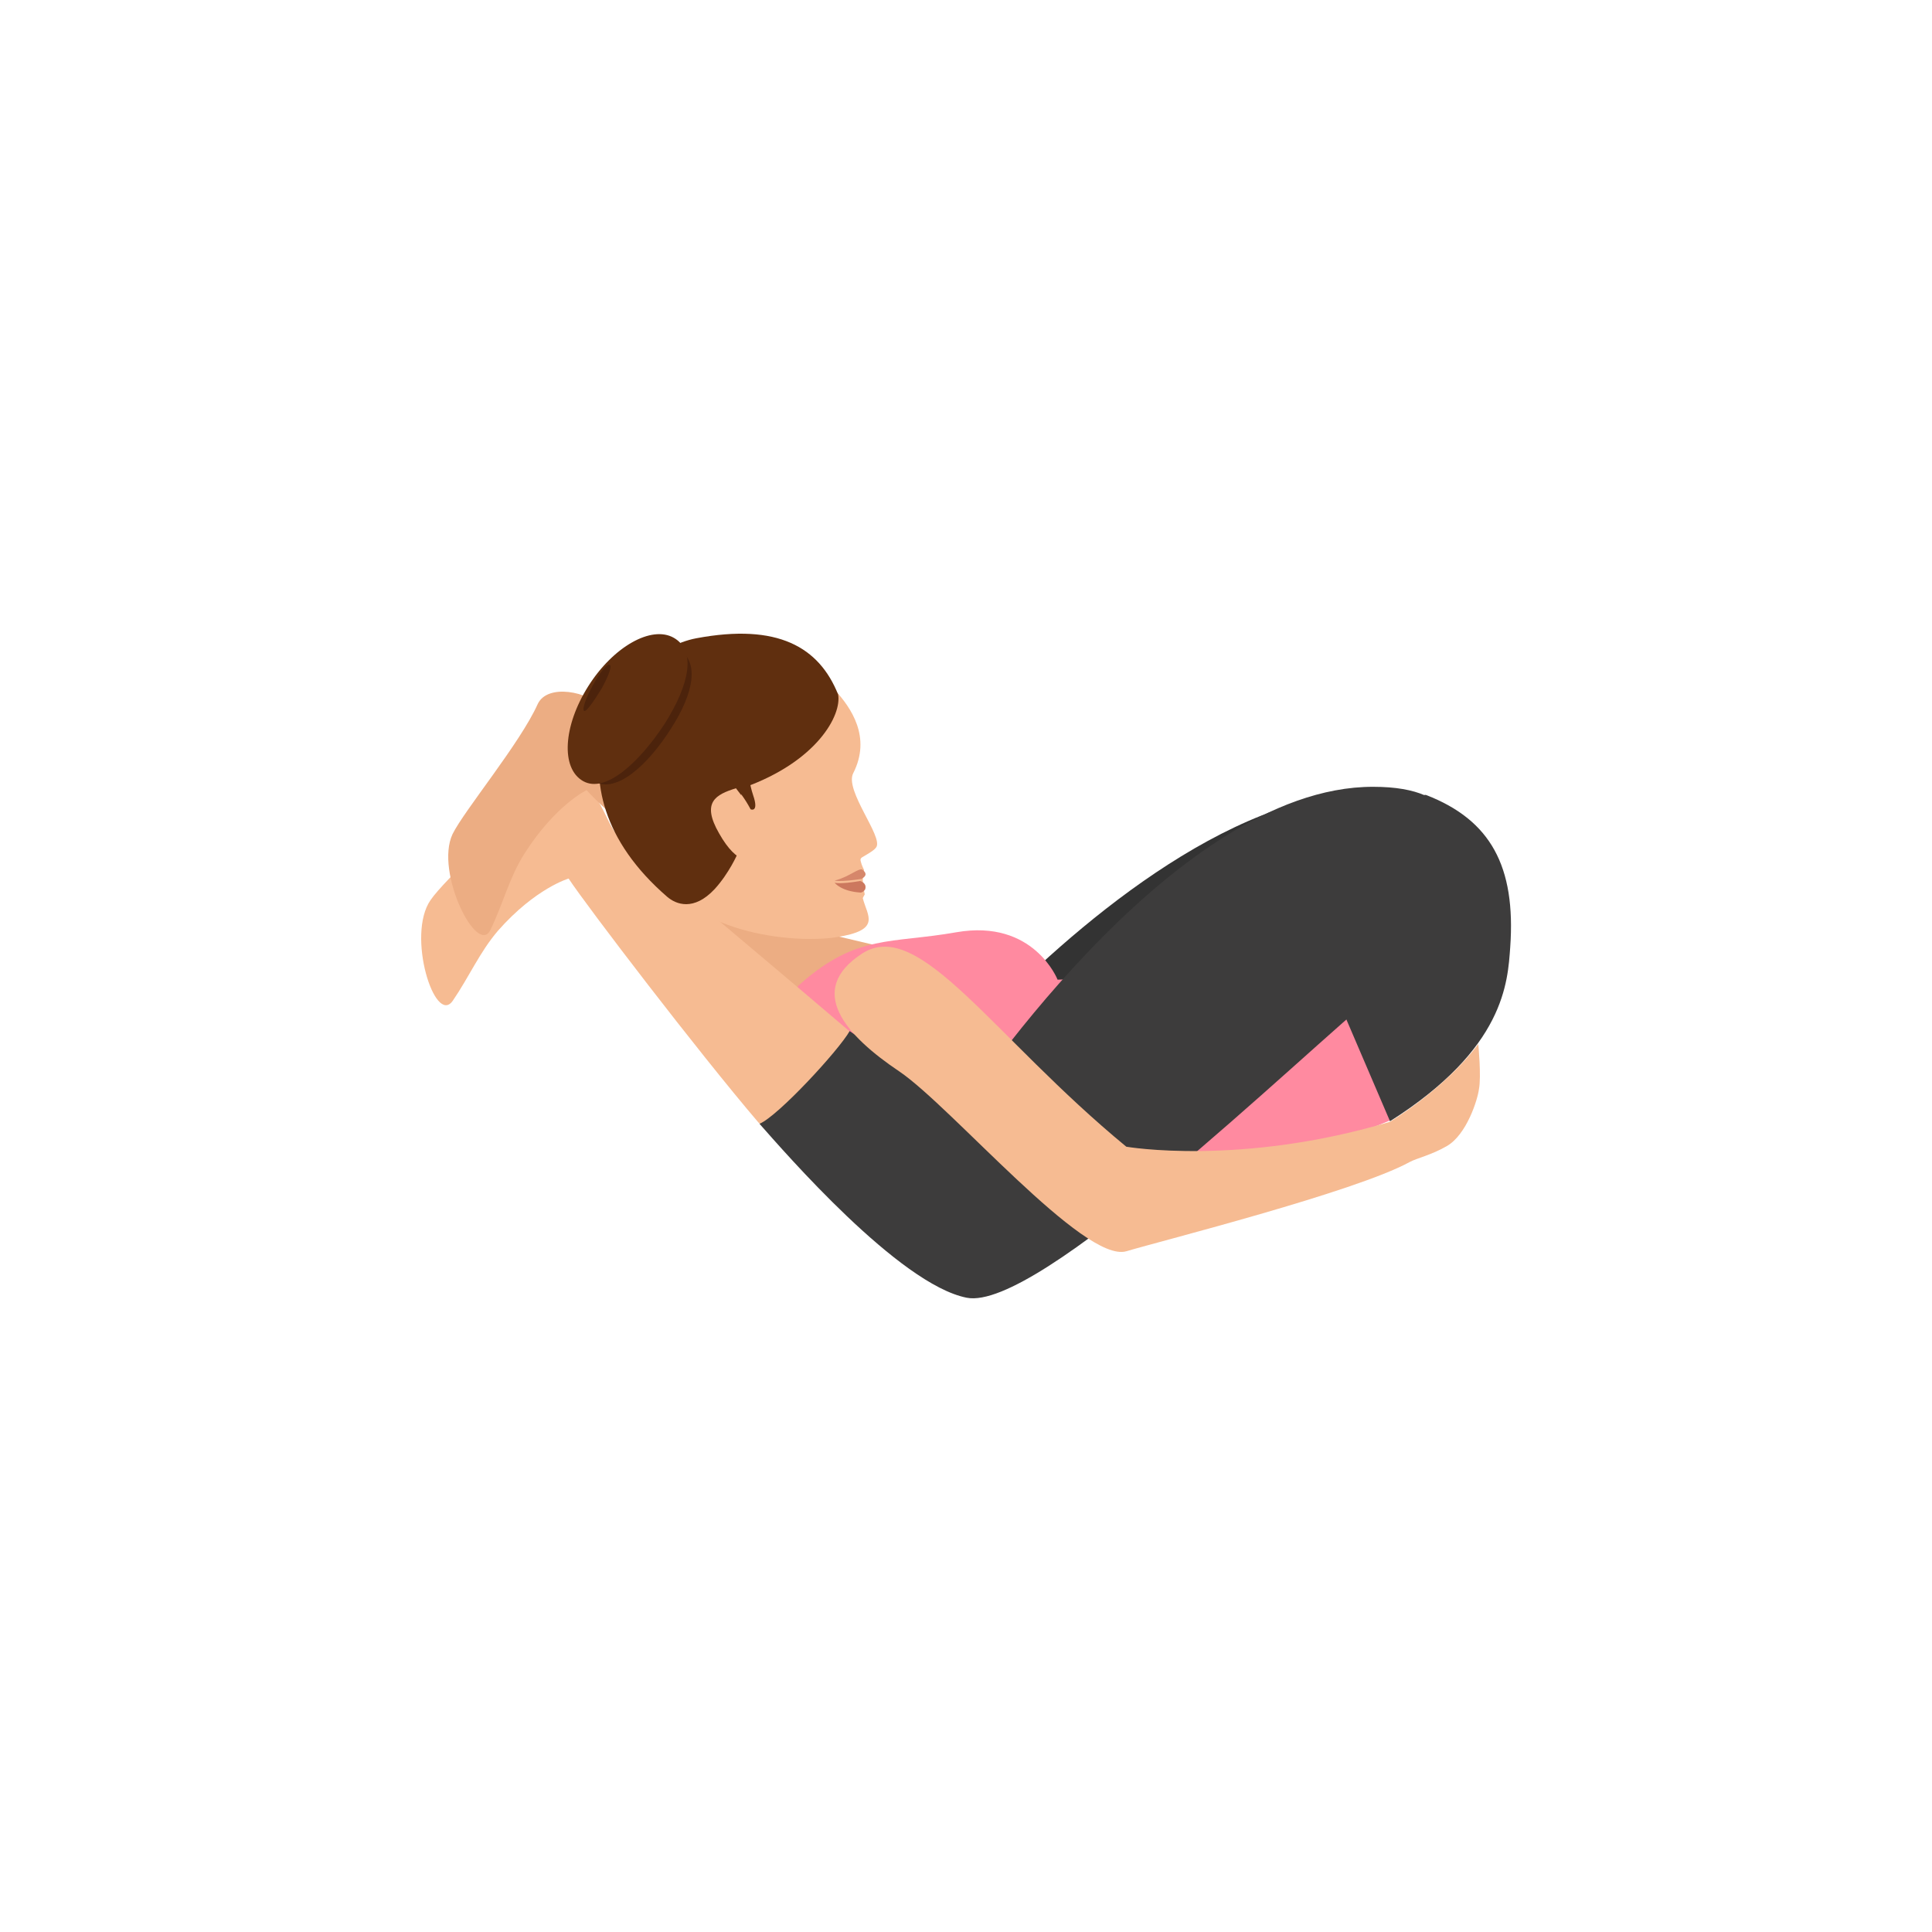 <svg width="500" height="500" viewBox="0 0 500 500" fill="none" xmlns="http://www.w3.org/2000/svg">
<path d="M215.855 242.091C215.855 242.091 212.573 231.954 202.233 223L185 237.868C192.878 247.16 202.561 260 202.561 260C217.824 245.808 222.42 246.484 228 244.963L215.855 242.091Z" fill="#ECAD83"/>
<path d="M355.032 205C317.499 205 276.495 241.257 255 263.506V323C283.108 310.31 332.711 269.933 353.213 255.595C353.213 255.76 400.997 205 355.032 205Z" fill="#333333"/>
<path d="M247.524 241.263C230.628 244.248 221.848 241.76 207.437 254.365C205.615 255.857 203.627 258.677 202.467 261.496C200.645 265.974 198.823 271.613 200.976 277.749C203.295 284.715 207.602 295.661 214.56 300.139C222.842 305.28 237.916 315.562 265.58 312.411C315.44 306.772 337.637 299.144 360 289.856L343.104 227C311.63 241.926 294.403 253.204 273.697 253.536C273.697 253.536 267.568 237.78 247.524 241.263Z" fill="#FF8AA0"/>
<path d="M111.405 232.972C115.195 227.371 132.164 212.544 138.26 203.319C141.556 198.376 151.441 202.165 154.571 206.943C156.878 210.567 158.196 214.85 160.173 216.498C170.717 225.394 206.799 255.706 219.485 266.579C223.768 270.203 200.044 294.914 196.254 290.466C180.767 272.345 151.935 234.619 147.157 227.371C147.157 227.371 138.59 229.842 128.869 240.879C124.091 246.481 121.455 252.741 117.172 259.001C112.559 265.59 105.145 242.033 111.405 232.972Z" fill="#F6BB92"/>
<path d="M160.66 203.99C163.329 200.86 166.164 198.059 169 195.093C166.665 193.775 164.83 192.622 163.329 191.798C160.994 190.48 159.159 186.526 156.156 183.231C152.32 178.948 141.644 176.806 139.142 182.243C134.639 192.293 120.127 209.756 117.125 215.852C112.454 225.737 123.63 247.814 126.966 240.565C130.302 233.646 131.803 227.055 135.806 220.795C143.813 208.274 151.819 204.484 151.819 204.484C152.82 205.638 154.822 207.615 157.491 210.086C157.991 207.944 158.992 205.802 160.66 203.99Z" fill="#ECAD83"/>
<path d="M220.784 200.159C225.637 190.716 220.114 183.095 216.266 178.787C204.552 165.534 194.344 165.865 181.793 168.35C165.059 171.498 167.068 216.229 169.912 223.353C177.275 241.743 205.388 244.228 216.266 242.571C228.314 240.749 224.465 237.104 223.294 232.465C223.294 232.299 223.796 231.471 223.796 231.471C223.461 229.814 222.959 227.66 223.628 225.175C223.628 225.175 222.959 223.85 222.792 223.022C222.624 222.525 222.624 222.193 223.126 221.862C224.8 220.868 226.306 220.04 226.808 219.211C228.481 216.395 218.608 204.632 220.784 200.159Z" fill="#F6BB92"/>
<path d="M216 227.893C216 227.893 217.393 228.322 222.965 227.463C223.662 227.034 224.706 226.318 223.313 225.172C222.443 224.314 220.005 226.89 216 227.893Z" fill="#D6876B"/>
<path d="M216 228.45C216 228.45 217.658 230.7 222.796 231C223.459 230.85 223.956 230.25 223.956 229.95C224.288 228.45 222.63 228 222.63 228C217.326 228.9 216 228.45 216 228.45Z" fill="#CC785E"/>
<path d="M180.193 165.184C160.199 168.983 139.058 203.009 172.654 232.08C174.949 234.062 179.537 235.879 184.946 230.097C188.715 225.968 190.845 221.013 190.845 221.013C191.501 219.526 192.157 217.875 192.812 216.058C193.632 214.076 190.518 204.495 192.484 203.835C211.495 197.063 217.886 185.005 216.903 179.719C211.987 167.497 201.334 161.22 180.193 165.184Z" fill="#602F0F"/>
<path d="M186.112 215.694C190.797 223.977 194.646 223.652 200 222.191L194.311 209.035L190.463 204C185.275 205.624 181.427 207.573 186.112 215.694Z" fill="#F6BB92"/>
<path d="M153.923 202.249C148.401 199.071 148.735 188.865 154.759 179.329C160.783 169.793 169.987 164.774 175.509 167.953C181.031 171.132 179.693 179.162 173.668 188.531C167.644 198.067 159.445 205.428 153.923 202.249Z" fill="#4C230C"/>
<path d="M194.904 205.777C194.407 204.287 194.076 202.798 193.911 201.474C193.58 199.819 193.745 198.661 193.745 198.661L188.284 201.805C188.45 202.632 188.615 203.46 188.781 204.453C188.781 204.453 189.443 204.122 190.436 203.625H190.27C191.263 204.784 192.752 206.604 194.242 209.417C194.076 209.417 196.559 210.576 194.904 205.777Z" fill="#602F0F"/>
<path d="M150.884 202.136C145.092 198.826 145.754 187.904 152.208 177.644C158.662 167.383 168.591 161.757 174.383 165.066C180.175 168.376 178.52 176.982 172.066 187.242C165.447 197.337 156.676 205.446 150.884 202.136Z" fill="#602F0F"/>
<path d="M151.171 183.972C150.567 183.622 151.624 180.647 153.435 177.321C155.247 173.996 157.21 171.546 157.814 172.071C158.418 172.421 157.512 174.871 155.7 178.196C153.737 181.347 151.775 184.322 151.171 183.972Z" fill="#4C230C"/>
<path d="M247.199 289.349C240.083 282.895 235.945 277.599 219.893 266.842C217.08 271.807 201.358 288.852 196.559 290.838C203.013 298.12 232.636 332.376 250.177 335.851C268.547 339.492 334.246 275.282 358.407 255.258C358.407 255.258 401.434 203.626 355.428 203.626C302.637 203.46 247.199 289.349 247.199 289.349Z" fill="#3D3C3C"/>
<path d="M359.731 290.176L346.823 260.057C346.823 260.057 364.034 203.625 369.164 205.777C385.713 212.231 392.333 224.146 390.843 245.163C390.181 254.1 389.519 271.31 359.731 290.176Z" fill="#3D3C3C"/>
<path d="M382.577 270.201C373.617 282.081 359.68 290.331 359.68 290.331C321.022 301.882 291.489 296.767 291.489 296.767C256.813 268.221 237.899 237.2 223.132 246.77C208.366 256.341 218.984 268.056 232.755 277.296C246.36 286.536 280.539 326.962 291.489 323.827C300.283 321.187 350.721 308.482 364.824 300.727C366.649 299.737 370.465 298.912 374.447 296.602C379.59 293.631 382.411 284.556 382.743 281.916C383.406 278.616 382.577 270.201 382.577 270.201Z" fill="#F6BB92"/>
</svg>
